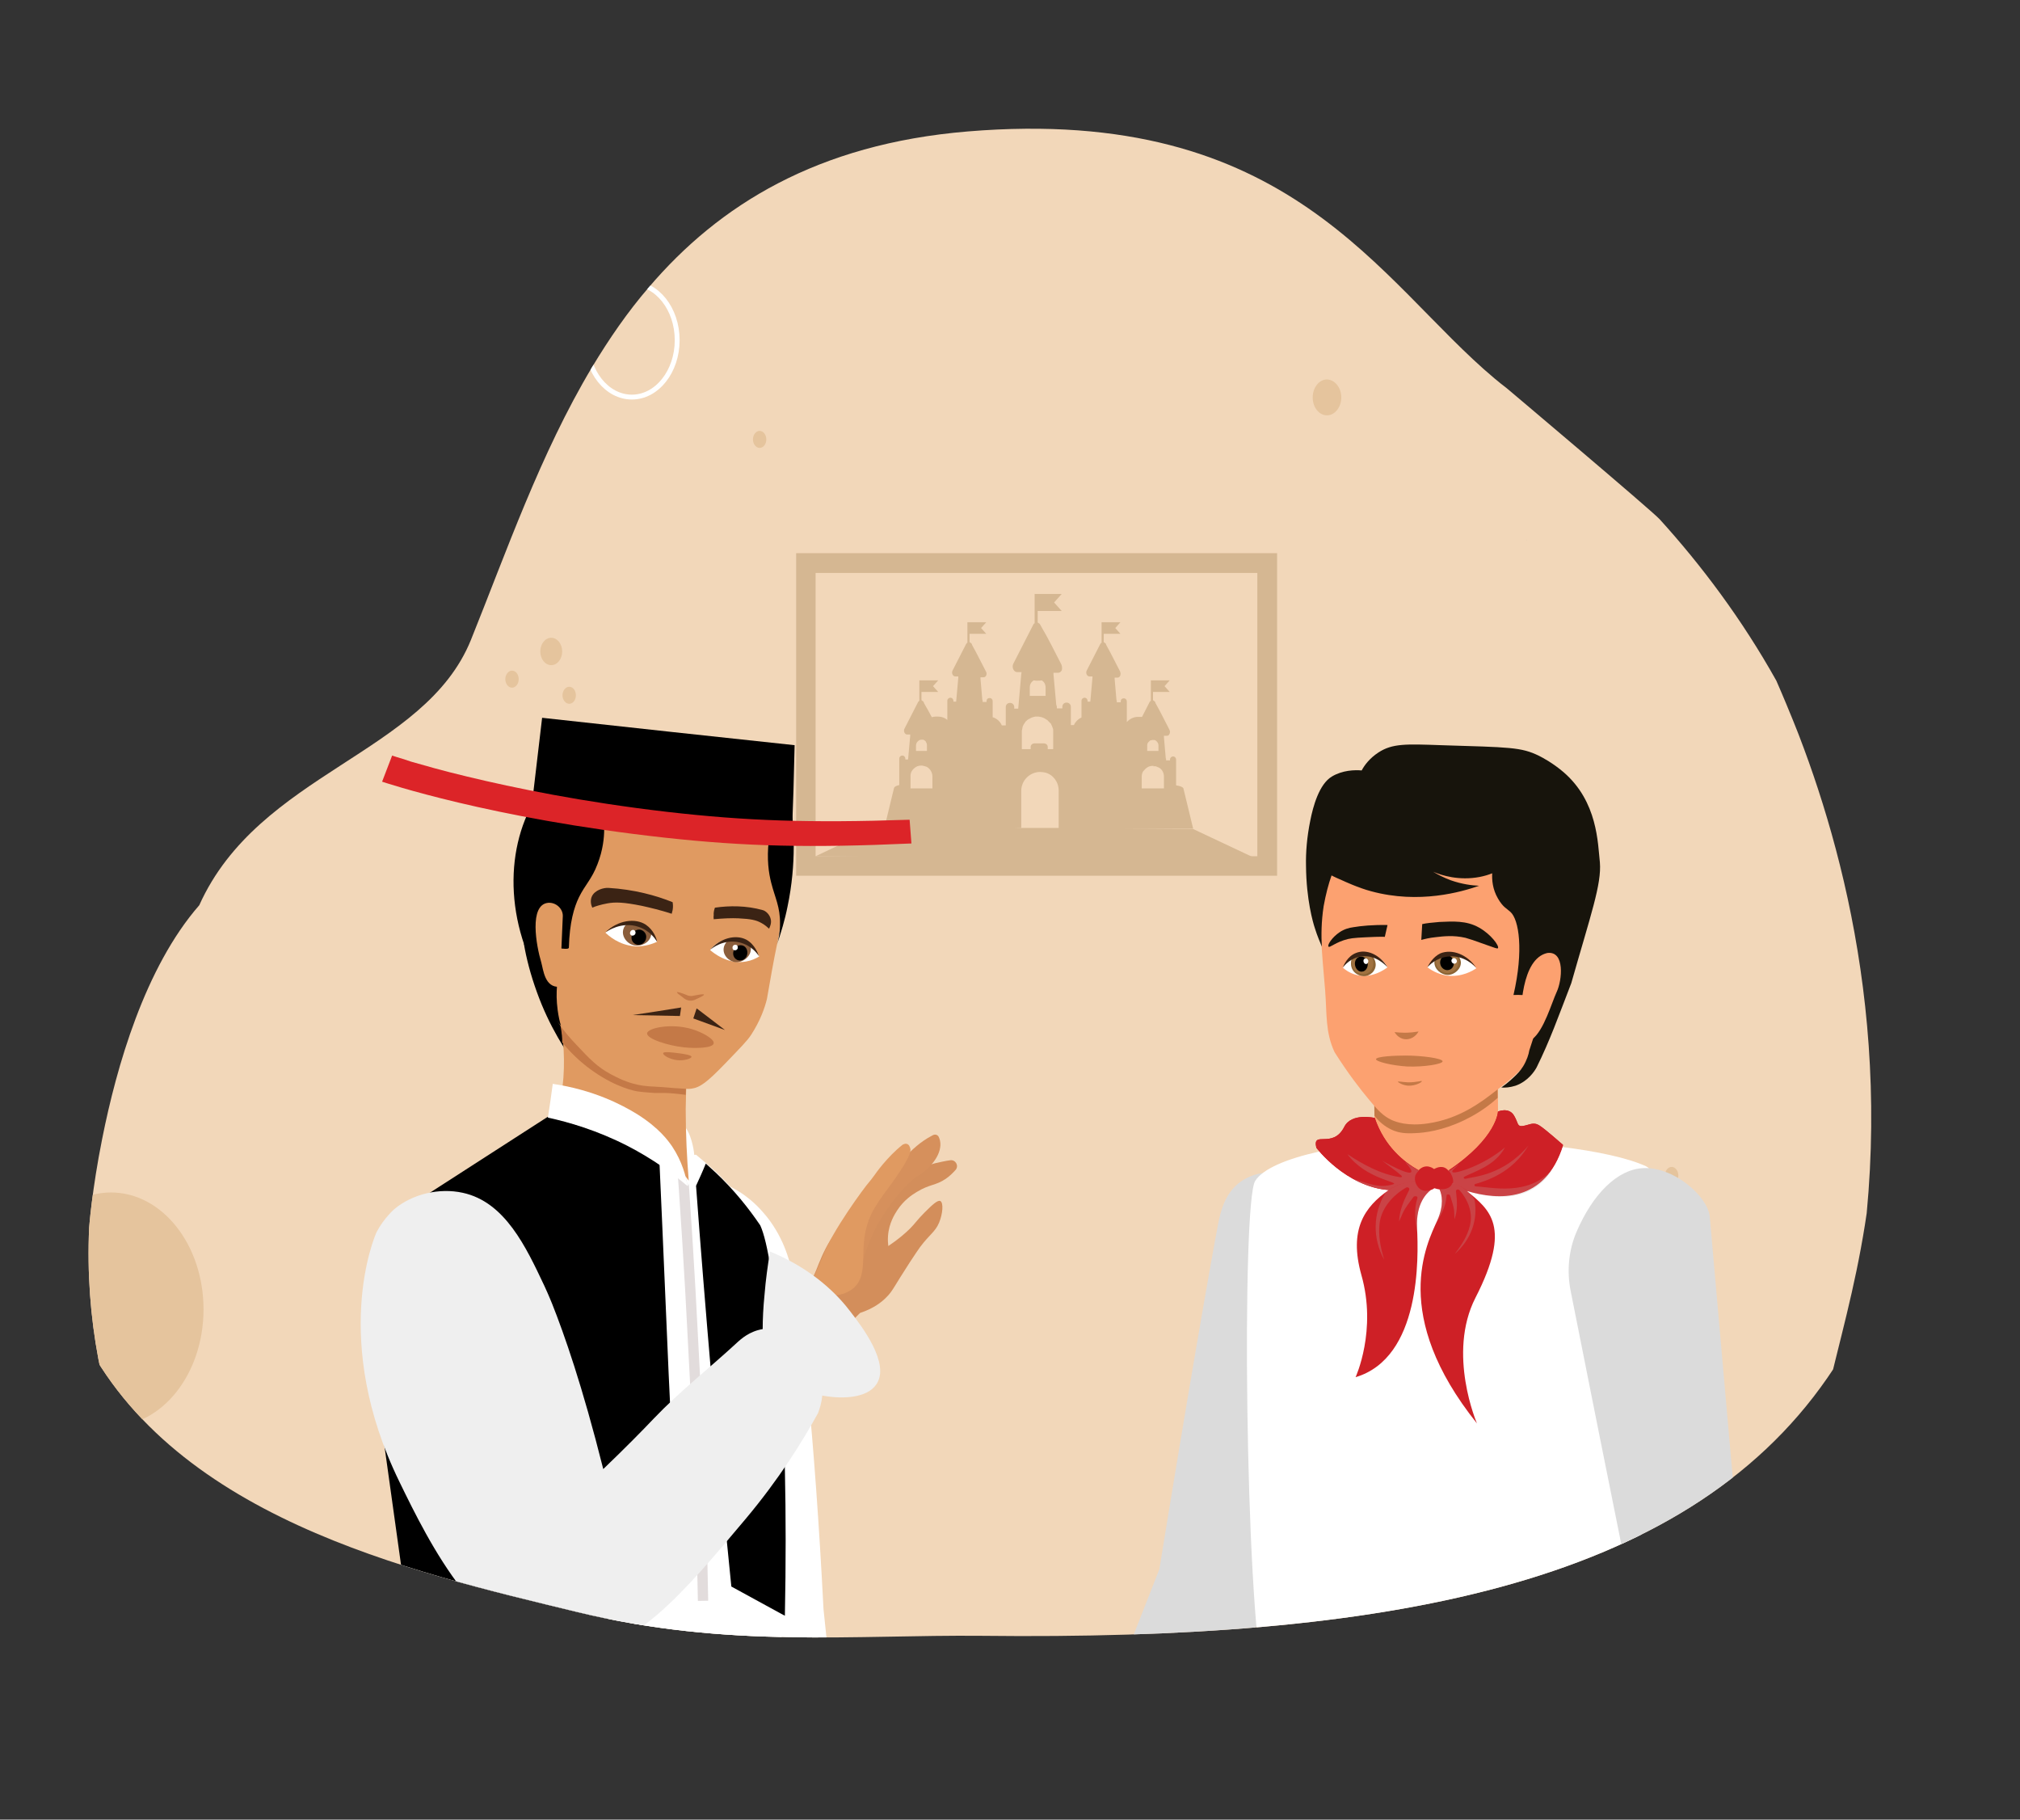 <?xml version="1.0" encoding="utf-8"?>
<!-- Generator: Adobe Illustrator 26.0.1, SVG Export Plug-In . SVG Version: 6.00 Build 0)  -->
<svg version="1.1" id="Layer_1" xmlns="http://www.w3.org/2000/svg" xmlns:xlink="http://www.w3.org/1999/xlink" x="0px" y="0px"
	 viewBox="0 0 664 598" style="enable-background:new 0 0 664 598;" xml:space="preserve">
<rect x="0" y="0" width="664" height="598" fill="#333333" stroke="none"/>
<style type="text/css">
	.st0{clip-path:url(#SVGID_00000172421317040183914730000009638161804796401078_);}
	.st1{clip-path:url(#SVGID_00000147211151326369693160000002207309536629342110_);fill:#F2D7B9;}
	.st2{clip-path:url(#SVGID_00000147211151326369693160000002207309536629342110_);}
	.st3{fill:#D5B792;}
	.st4{fill:#E5C49D;}
	.st5{fill:none;stroke:#FFFFFF;stroke-width:1.599;stroke-miterlimit:10;}
	.st6{fill:#DBDBDB;}
	.st7{fill:#FFFFFF;}
	.st8{fill:#FCA170;}
	.st9{fill:#C47947;}
	.st10{fill:#CE2026;}
	.st11{opacity:0.24;fill:#BDB3AD;}
	.st12{fill:#BDB3AD;}
	.st13{fill:#17140C;}
	.st14{fill:#8C6434;}
	.st15{fill:#A07240;}
	.st16{fill:#3B2314;}
	.st17{fill:#D38E5B;}
	.st18{fill:#D6905C;}
	.st19{fill:#E09A61;}
	.st20{fill:#DC2428;}
	.st21{fill:none;stroke:#E2DCDC;stroke-width:3.393;stroke-miterlimit:10;}
	.st22{fill:none;}
	.st23{fill:#8A5D3B;}
	.st24{fill:#EFEFEF;}
</style>
<g>
	<defs>
		<path id="SVGID_1_" d="M25.5,435.2c28.9,63.4,109.6,81.3,164.3,94.6c49.4,12,91.1,7.4,133,7.8c131.8,1.5,230.4-16.1,277.9-84.8
			c64.1-92.7-4.1-242.2-65.9-317.7c-24.8-30.3-83.3-101.7-178.8-109c-4.4-0.3-89.6-5.6-158.4,49.5c-11.1,8.9-32.5,36.9-74.9,92.6
			c-45.3,59.5-68.1,89.5-74.9,103.6C31.9,304.6-2.1,374.6,25.5,435.2z"/>
	</defs>
	<clipPath id="SVGID_00000139270372145669521770000012604850755017191329_">
		<use xlink:href="#SVGID_1_"  style="overflow:visible;"/>
	</clipPath>
	<g style="clip-path:url(#SVGID_00000139270372145669521770000012604850755017191329_);">
		<g>
			<defs>
				<path id="SVGID_00000181775729231229779220000013040199306236875165_" d="M583.9,223.7c-11.3-20.2-24.6-37.9-38.3-53
					c-0.1,0.2-0.3,0.5-0.4,0.7c0.1-0.2,0.3-0.5,0.4-0.7c-2.5-2.8-50.3-43.1-50.3-43.1l0,0c-1.3-1-2.7-2.1-4-3.2
					c-38.2-32-67.2-90-173.2-81.2c-49.4,4.1-81.8,24.2-104.8,51.2c-7,8.1-13.1,17-18.7,26.3c-17,28.4-28.3,61.1-39.8,89.6
					c-15.2,37.6-69.7,43.6-89.3,87.2c-17.9,20.5-27.2,53.1-31.9,76.7c-3.4,16.9-4.3,29.3-4.3,29.3C24,522.2,130.5,613,240.5,645.9
					c24.6,7.4,49.4,11.8,73.1,13c11.2,0.6,22.2,0.4,32.8-0.5c2.1-0.2,4.3-0.4,6.5-0.7c1.5-0.2,3-0.3,4.5-0.5
					c1.3-0.2,2.5-0.3,3.8-0.5c0.7-0.1,1.4-0.2,2.1-0.3c0.7-0.1,1.3-0.2,2-0.3c35.6-5.5,75.5-17.9,112.1-37c0.2-0.1,0.4-0.2,0.5-0.3
					c59-31,109.4-79.3,119-143.9c1.3-9,12.9-36.6,16.7-76.1C621,321.1,599.4,258.6,583.9,223.7z M501.8,177.4c0,0,0.1,0.1,0.1,0.1
					C501.8,177.5,501.8,177.4,501.8,177.4z"/>
			</defs>
			<clipPath id="SVGID_00000112597924471094644540000012379520010676443561_">
				<use xlink:href="#SVGID_00000181775729231229779220000013040199306236875165_"  style="overflow:visible;"/>
			</clipPath>
			<path style="clip-path:url(#SVGID_00000112597924471094644540000012379520010676443561_);fill:#F2D7B9;" d="M583.9,223.7
				c-11.3-20.2-24.6-37.9-38.3-53c-2.5-2.8-50.3-43.1-50.3-43.1c-1.3-1-2.7-2.1-4-3.2c-38.2-32-67.2-90-173.2-81.2
				c-49.4,4.1-81.8,24.2-104.8,51.2c-7,8.1-13.1,17-18.7,26.3c-17,28.4-28.3,61.1-39.8,89.6c-15.2,37.6-69.7,43.6-89.3,87.2
				c-17.9,20.5-27.2,53.1-31.9,76.7c-3.4,16.9-4.3,29.3-4.3,29.3C24,522.2,130.5,613,240.5,645.9c24.6,7.4,49.4,11.8,73.1,13
				c11.2,0.6,22.2,0.4,32.8-0.5c2.1-0.2,4.3-0.4,6.5-0.7c1.5-0.2,3-0.3,4.5-0.5c1.3-0.2,2.5-0.3,3.8-0.5c0.7-0.1,1.4-0.2,2.1-0.3
				c0.7-0.1,1.3-0.2,2-0.3c35.6-5.5,75.5-17.9,112.1-37c0.2-0.1,0.4-0.2,0.5-0.3c59-31,109.4-79.3,119-143.9
				c8.5-42.3,20.3-66.9,20.3-130.1C619.2,303,583.9,223.7,583.9,223.7z"/>
			<g style="clip-path:url(#SVGID_00000112597924471094644540000012379520010676443561_);">
				<g>
					<path class="st3" d="M419.8,287.8H261.7v-106h158.1V287.8z M268.1,281.4h145.2v-93.1H268.1V281.4z"/>
				</g>
				<path class="st3" d="M392.2,272.3l-3.2-13.2h0c-0.1-0.4-1-0.8-2.4-1v-3.8c0,0,0,0,0,0v-2.9h0v-0.7h0v-1.1c0-0.5-0.4-1-1-1
					c-0.5,0-1,0.4-1,1v0.3h-1.3v-0.3c0-0.2,0-0.3-0.1-0.4l0,0l-0.6-6.9l0-0.5l0.4,0l0,0l0.5,0l0.1,0l0,0h0c0.3,0,0.6-0.1,0.7-0.4
					c0.2-0.2,0.3-0.6,0.3-0.9c0-0.2-0.1-0.4-0.2-0.7c-1.5-2.8-2.9-5.8-4.5-8.6l-0.2-0.5c0-0.1-0.1-0.2-0.2-0.2c0,0,0-0.1-0.1-0.1
					c0,0,0,0,0,0c-0.1-0.1-0.3-0.2-0.4-0.3v-2.7h5.5l-1.7-1.9l1.7-1.9h-5.8h-0.4v3.9h0v2.8c-0.1,0.1-0.3,0.2-0.4,0.4l-2.5,4.9
					c-0.2,0-0.4,0-0.6,0H374c-1.4,0-2.7,0.7-3.6,1.7v-2.1v-2.9h0v-0.7h0v-1.1c0-0.5-0.4-1-1-1s-1,0.4-1,1v0.3h-1.3v-0.3
					c0-0.2,0-0.3-0.1-0.4l-0.6-6.9l0-0.5l1,0l0,0l0,0c0.2,0,0.4-0.1,0.5-0.2c0.1-0.1,0.1-0.1,0.2-0.2c0.1-0.2,0.2-0.3,0.2-0.6
					c0.1-0.3,0-0.7-0.1-1c-1.5-2.8-2.9-5.8-4.5-8.6l-0.2-0.5c0-0.1-0.1-0.2-0.2-0.2c0,0,0-0.1-0.1-0.1c0,0,0,0,0,0
					c-0.1-0.1-0.3-0.2-0.4-0.3v-2.7h5.5l-1.7-1.9l1.7-1.9h-5.8h-0.4v3.9h0v2.8c-0.1,0.1-0.3,0.2-0.4,0.4l-4.5,8.8
					c-0.4,0.8,0.1,1.9,0.9,1.9l1,0l0,0.5l-0.7,7.8h-0.9v-0.3c0-0.5-0.4-1-1-1c-0.5,0-1,0.4-1,1v0.3v0.8v0.7h0v3.2v0.5
					c-1.1,0.5-2,1.4-2.5,2.5h-1v-3.3h0v-1h0v-1.7c0-0.8-0.6-1.4-1.4-1.4c-0.8,0-1.4,0.6-1.4,1.4v0.5h-1.8v-0.5
					c0-0.2-0.1-0.5-0.2-0.7l0,0l-0.9-9.9l0-0.5l0-0.1l0.6,0c0,0,0,0,0,0l0.9,0c0.4,0,0.8-0.2,1-0.5c0.2-0.2,0.3-0.5,0.3-0.8
					c0-0.2,0-0.3,0-0.5c0-0.3-0.1-0.6-0.2-0.9c-2.2-4.2-4.3-8.6-6.7-12.6l-0.2-0.4c-0.1-0.1-0.1-0.2-0.2-0.3c0-0.1-0.1-0.1-0.1-0.2
					c0,0,0,0,0,0.1c-0.2-0.2-0.4-0.3-0.6-0.4v-3.8h7.9l-2.5-2.8l2.5-2.8h-8.3h-0.6v5.6h0v4c-0.2,0.1-0.4,0.3-0.5,0.6l-6.5,12.7
					c-0.6,1.2,0.1,2.8,1.3,2.8l1.4,0v0l-0.1,0.7l-1,11.3l0,0h-1.3v-0.5c0-0.8-0.6-1.4-1.4-1.4c-0.8,0-1.4,0.6-1.4,1.4v0.5h0v2.2h0
					v3.3h-1.3c-0.5-1.3-1.7-2.3-3-2.7v-0.6v-2.9h0v-0.7h0v-1.1c0-0.5-0.4-1-1-1s-1,0.4-1,1v0.3h-1.3v-0.3c0-0.2,0-0.3-0.1-0.4
					l-0.6-6.9l0-0.5l1,0c0.8,0,1.3-1.1,0.8-1.9c-1.5-2.8-2.9-5.8-4.5-8.6l-0.2-0.5c0-0.1-0.1-0.2-0.2-0.2c0,0,0-0.1-0.1-0.1
					c0,0,0,0,0,0c-0.1-0.1-0.3-0.2-0.4-0.3v-2.7h5.5l-1.7-1.9l1.7-1.9h-5.8H318v3.9h0v2.8c-0.1,0.1-0.3,0.2-0.4,0.4l-4.5,8.8
					c-0.4,0.8,0.1,1.9,0.9,1.9l1,0l0,0.5l-0.7,7.8h-0.9v-0.3c0-0.5-0.4-1-1-1c-0.5,0-1,0.4-1,1v0.3v0.8v0.7h0v3.2v1.3
					c-0.8-0.7-1.9-1.1-3-1.1h-0.9c-0.4,0-0.8,0.1-1.2,0.2c-0.8-1.5-1.6-3-2.5-4.5l-0.2-0.5c0-0.1-0.1-0.2-0.2-0.2c0,0,0-0.1-0.1-0.1
					c0,0,0,0,0,0c-0.1-0.1-0.3-0.2-0.4-0.3v-2.7h5.5l-1.7-1.9l1.7-1.9h-5.8h-0.4v3.9h0v2.8c-0.1,0.1-0.3,0.2-0.4,0.4l-4.5,8.8
					c-0.4,0.8,0.1,1.9,0.9,1.9l1,0l0,0.1l0,0.3l-0.7,7.8l0,0h-0.9v-0.3c0-0.5-0.4-1-1-1c-0.5,0-1,0.4-1,1v1.1h0v0.7h0v6.9
					c-1,0.2-1.6,0.6-1.7,0.9h0l-3.2,13.2h25.3l0,0h0.1h19.6V272v-12h0c0,0,0,0,0-0.1c0-3.4,2.8-6.2,6.2-6.2c0.6,0,1.2,0.1,1.7,0.2
					c2.6,0.7,4.4,3.1,4.4,5.9V272v0.3h18.8l0,0H392.2z M336.1,239C336.1,239,336.1,239,336.1,239c0-0.1,0-0.1,0.1-0.2
					c0-0.1,0.1-0.2,0.1-0.3c0.1-0.1,0.1-0.3,0.2-0.4c0.2-0.3,0.4-0.6,0.6-0.9c0.1-0.1,0.1-0.2,0.2-0.2l0.1-0.1
					c0.1-0.1,0.1-0.1,0.2-0.2c0.1-0.1,0.2-0.1,0.3-0.2c0.1-0.1,0.2-0.2,0.3-0.2c0,0,0.1,0,0.1,0c0.1-0.1,0.2-0.1,0.3-0.2h0
					c0.5-0.3,1.1-0.5,1.7-0.6c0,0,0.1,0,0.1,0c0.2,0,0.4,0,0.6,0c0.3,0,0.6,0,0.9,0.1c0.3,0,0.5,0.1,0.8,0.2c0,0,0,0,0,0
					c0.3,0.1,0.5,0.2,0.7,0.3h0c0,0,0,0,0,0c0.1,0.1,0.2,0.1,0.3,0.2c0,0,0.1,0.1,0.1,0.1c0.1,0,0.1,0.1,0.2,0.1
					c0.1,0,0.1,0.1,0.2,0.1c0.1,0,0.1,0.1,0.2,0.2c0,0,0,0,0.1,0.1c0.1,0.1,0.2,0.2,0.3,0.3c0,0,0,0,0,0c0.1,0.1,0.2,0.2,0.3,0.3
					c0.1,0.1,0.2,0.2,0.3,0.3c0.1,0.1,0.2,0.2,0.2,0.4c0.1,0.1,0.1,0.3,0.2,0.4c0,0,0,0,0,0h0c0.1,0.2,0.2,0.5,0.3,0.8c0,0,0,0,0,0
					c0.1,0.2,0.1,0.4,0.1,0.6c0,0,0,0.1,0,0.1c0,0,0,0.1,0,0.1c0,0.2,0,0.4,0,0.6c0,0,0,0,0,0v0.9v0.2v0.7v3.6h-1.8l0-0.8
					c0-0.6-0.6-1.1-1.3-1.1h-3c-0.7,0-1.3,0.5-1.3,1.1l0,0.8h-2.9v-4.5c0,0,0,0,0,0v-0.1v-0.8h0c0,0,0,0,0-0.1c0-0.2,0-0.3,0-0.5
					c0-0.1,0-0.3,0.1-0.4c0-0.1,0-0.1,0-0.2c0-0.1,0.1-0.2,0.1-0.3C336.1,239.2,336.1,239.1,336.1,239z M340.6,223.7
					c0.2,0,0.3,0,0.5,0c0.4,0,0.9,0,1.3-0.1c0.8,0.4,1.3,1.3,1.3,2.3v2.8h-5.2v-2.8c0-1,0.5-1.8,1.3-2.3
					C340.1,223.6,340.3,223.7,340.6,223.7z M380.8,244.9v1.9h-1.3h-0.4h-2V245c0,0,0,0,0,0c0-0.4,0.1-0.7,0.3-1h0
					c0.2-0.2,0.4-0.4,0.6-0.6c0.1-0.1,0.2-0.1,0.4-0.1c0.2-0.1,0.3-0.1,0.5-0.1c0,0,0.1,0,0.1,0c0,0,0,0,0.1,0c0,0,0.1,0,0.1,0
					c0.1,0,0.1,0,0.2,0c0,0,0,0,0.1,0c0.1,0,0.2,0.1,0.3,0.1c0,0,0,0,0,0C380.4,243.7,380.8,244.3,380.8,244.9z M302.9,243.1
					c0.1,0,0.2,0,0.3,0c0.1,0,0.1,0,0.2,0c0.1,0,0.2,0,0.3,0.1c0.1,0,0.1,0,0.1,0.1c0.3,0.1,0.5,0.3,0.6,0.6c0.2,0.3,0.3,0.6,0.3,1
					v1.9h-1.1h-0.7h-1.8V245c0,0,0,0,0,0c0-0.7,0.4-1.3,0.9-1.6C302.2,243.2,302.5,243.1,302.9,243.1z M382.6,255.2v0.6v3.3h-3.1
					h-0.4h-3.8v-1.4v-1.9c0,0,0,0,0,0v0v-0.6c0-0.7,0.2-1.4,0.6-1.9h0h0.1l0,0l0,0c0,0,0,0,0,0l0,0c0.3-0.5,0.8-0.9,1.3-1.2h0
					c0.5-0.3,1.1-0.4,1.7-0.4c0.1,0,0.1,0,0.2,0v0.2c0,0,0,0,0,0v0c0.1,0,0.2-0.1,0.4-0.1c0,0,0.1,0,0.1,0c0.4,0.1,0.7,0.2,1.1,0.4
					h0C381.8,252.6,382.6,253.8,382.6,255.2z M301.2,252c0.5-0.3,1.1-0.4,1.7-0.4c0.2,0,0.4,0,0.6,0.1c0,0,0.1,0,0.1,0
					c0.3,0.1,0.7,0.2,1,0.3h0c1.1,0.6,1.9,1.8,1.9,3.2v0.6v3.3h-2.9h-0.7h-3.6v-1.4v-1.9c0,0,0,0,0,0v0v-0.6
					C299.2,253.8,300,252.7,301.2,252L301.2,252z"/>
				<path class="st3" d="M268.1,281.4c2.9-1.4,5.9-2.8,8.9-4.2c5.8-2.6,11.4-5,16.9-7.1c13.9,0.7,27.9,1.3,41.8,2
					c4.1,0,8.2,0,12.3,0c14.7,0.1,29.4,0.2,44.1,0.3c7.4,3.5,14.9,7,22.3,10.5C365.7,282.3,316.9,281.8,268.1,281.4z"/>
			</g>
			<g style="clip-path:url(#SVGID_00000112597924471094644540000012379520010676443561_);">
				<path class="st4" d="M170.5,223.2c0,1.6-1,2.8-2.2,2.8c-1.2,0-2.2-1.3-2.2-2.8s1-2.8,2.2-2.8
					C169.5,220.4,170.5,221.6,170.5,223.2z"/>
				<path class="st4" d="M189.3,228.5c0,1.6-1,2.8-2.2,2.8c-1.2,0-2.2-1.3-2.2-2.8s1-2.8,2.2-2.8
					C188.3,225.7,189.3,226.9,189.3,228.5z"/>
				<path class="st4" d="M251.9,144.4c0,1.6-1,2.8-2.2,2.8c-1.2,0-2.2-1.3-2.2-2.8s1-2.8,2.2-2.8
					C250.9,141.6,251.9,142.9,251.9,144.4z"/>
				<path class="st4" d="M544.1,393.9c0,1.6-1,2.8-2.2,2.8s-2.2-1.3-2.2-2.8s1-2.8,2.2-2.8S544.1,392.4,544.1,393.9z"/>
				<path class="st4" d="M551.7,386.3c0,1.6-1,2.8-2.2,2.8c-1.2,0-2.2-1.3-2.2-2.8c0-1.6,1-2.8,2.2-2.8
					C550.7,383.5,551.7,384.8,551.7,386.3z"/>
				<ellipse class="st4" cx="181.2" cy="214.1" rx="3.6" ry="4.5"/>
				<path class="st4" d="M177.6,381c0,3.2-2.1,5.9-4.7,5.9c-2.6,0-4.7-2.6-4.7-5.9c0-3.2,2.1-5.9,4.7-5.9
					C175.5,375.2,177.6,377.8,177.6,381z"/>
				<path class="st4" d="M440.9,130.6c0,3.2-2.1,5.9-4.7,5.9c-2.6,0-4.7-2.6-4.7-5.9c0-3.2,2.1-5.9,4.7-5.9
					C438.8,124.8,440.9,127.4,440.9,130.6z"/>
				<ellipse class="st5" cx="207.7" cy="111.8" rx="14.9" ry="18.7"/>
				<ellipse class="st4" cx="36.5" cy="430.3" rx="30.4" ry="38.4"/>
			</g>
		</g>
	</g>
	<g style="clip-path:url(#SVGID_00000139270372145669521770000012604850755017191329_);">
		<g>
			<g>
				<g>
					<g>
						<path class="st6" d="M423.7,385.8c-7-1.3-12.1-0.1-15.8,2.5c-5.6,3.9-6.8,10.8-7.4,13.5c-2.6,13.5-10,56-19.4,113.9
							c-10.5,26.8-21,53.5-31.5,80.3c9.7,3.9,19.3,7.8,29,11.7c15.4-32.8,30.8-65.7,46.2-98.5c6-65.3,8.9-97.9,8.9-97.9c0,0,0,0,0,0
							C433.8,411.2,439.1,388.7,423.7,385.8z"/>
					</g>
					<path class="st7" d="M415.4,552.9l118.4-1.3c6.7-48.9,19-163,7.3-168.3c-11.7-5.4-40.6-9-72.3-8.6
						c-24.5,0.3-51.2,5.4-56.2,13.4C408.1,395.2,409.3,525.8,415.4,552.9z"/>
					<path class="st8" d="M492.5,375.2c0,0-3.3,9.8-20.2,10c-16.9,0.2-20.4-9.6-20.4-9.6l-0.5-44.4l40.5-0.5L492.5,375.2z"/>
					<path class="st8" d="M492,330.7l0.5,44.4c0,0-3.3,9.8-20.2,10c-16.9,0.2-20.4-9.6-20.4-9.6l-0.5-44.4L492,330.7z"/>
					<path class="st9" d="M492,330.7l0.3,30.1c-4.2,3.8-8.2,6-11.1,7.4c-7.1,3.4-13,4.1-16.1,4.2c-3.4,0.2-5.3-0.2-6.9-0.8
						c-3.3-1.3-5.4-3.6-6.4-4.9l-0.4-35.4L492,330.7z"/>
					<path class="st10" d="M534.5,546c-7.4,1.9-11.4,3.1-13.7,4.2c-0.5,0.3-1.6,0.6-3.7,1c-2.8,0.5-5.1,0.8-6,0.8
						c-3,0.1-27-0.3-95.7,1.1l0.2,16.6l96.1-1.1c3.4,0,6.7-0.6,9.9-1.5c4.1-1.3,8.3-2.5,12.4-3.8C534.2,557.6,534.4,551.8,534.5,546
						z"/>
					<g>
						<path class="st6" d="M523.2,603.5c5.6,1,25.6,4.5,29.9,5.2c3.7-20.6,18.9-95.5,18.9-95.5S562,399.7,562,399.6
							c-0.9-6.6-11.8-16.2-21.9-15.7c-8.4,0.4-16.5,8.4-21.9,21c-2.6,6.1-3.2,12.9-1.9,19.4c5.7,28.7,11.4,57.3,17.2,86
							C530.1,541.4,526.7,572.4,523.2,603.5z"/>
					</g>
					<g>
						<path class="st10" d="M505.9,369.8c-0.8-0.5-1.8-0.7-3.1-0.3c-4.7,1.4-3.2,0.2-5.2-3c-1.7-2.7-5.2-1.2-5.2-1.2
							s-0.2,8.6-16.3,19.4c-1.6-1.9-3.6-1.1-4.7-0.5c0,0-2.6-2.2-5.1,0.4c-4.8-2.7-11.2-7.8-14.4-17.2c0,0-7.6-1.8-10,2.9
							c-3.8,7.5-10.6,1-9.2,6.9c0,0,9.6,12.8,23.8,13.9c-7.9,5.5-13.2,12.9-9,27.9c5.2,18.2-1.9,33.6-1.9,33.6
							c21.5-6.4,20.7-39.4,20.2-49.1c-0.4-8,3.2-11.4,4.5-12.4c0.4-0.1,0.8-0.3,1.2-0.6c0.6,0.2,1.1,0.3,1.7,0.4
							c0.8,1.7,1.5,5.1-0.7,10.1c-3.5,7.7-15.6,31.1,13,66.8c0,0-9.9-22.9-0.5-41.3c12.1-23.6,4.6-28.9-2.8-35.1
							c10.3,3.1,25.7,4,31.6-15C513.8,376.3,507.9,371,505.9,369.8z"/>
						<g>
							<g>
								<path class="st10" d="M465.5,385.7c0.3-0.4,0.6-0.8,0.8-1.1c-4.8-2.7-11.2-7.8-14.4-17.2c0,0-7.6-1.8-10,2.9
									c-3.8,7.5-10.6,1-9.2,6.9c0,0,9.6,12.8,23.8,13.9c2.2-1.6,5.1-2.6,8.6-2.8c0,0,0.1,0,0.1,0
									C465,387.3,465.1,386.3,465.5,385.7z"/>
								<path class="st10" d="M505.9,369.8c-0.8-0.5-1.8-0.7-3.1-0.3c-4.7,1.4-3.2,0.2-5.2-3c-1.7-2.7-5.2-1.2-5.2-1.2
									s-0.2,8.6-16.3,19.4c0.2,0.2,0.3,0.4,0.5,0.6c0.8,1.4,1,2.5,0.8,3.4c0.2,0,0.3,0,0.4,0c1.8,0.7,3.2,1.5,4.4,2.5
									c10.3,3.1,25.7,4,31.6-15C513.8,376.3,507.9,371,505.9,369.8z"/>
							</g>
							<path class="st11" d="M484.7,394.3c-1.3-2.3-3.6-4.2-6.9-5.5c-0.1,0-0.2,0-0.4,0c-0.4,1.5-2.1,2.2-4.2,2
								c0.8,1.7,1.5,5.1-0.7,10.1c-0.2,0.4-0.4,0.9-0.6,1.4c1.8-2.9,3.4-5.9,3.6-9.3c0-0.7,1.1-0.5,1.2,0c0.5,1.8,1.2,3.4,1.3,5.2
								c0,0.8,0.1,1.7,0.1,2.5c1.1-2.9,0.9-6,0.5-9.2c-0.1-0.5,0.7-0.8,1.1-0.4c2.9,3.2,4.5,7.5,3.5,11.6c-0.8,3.5-2.8,6.5-5,9.4
								C483.6,407.4,485.9,400.8,484.7,394.3z"/>
							<path class="st11" d="M470.3,391c-2.9,1.2-4.6-0.8-5.1-2.7c0,0-0.1,0-0.1,0c-4.1,0.2-7.3,1.6-9.7,3.7
								c-4.1,6.8-4.3,14.9-0.4,22c-1.2-4-2-7.9-1.5-12.1c0.7-4.9,4.2-9,8.7-11.6c0.6-0.3,1.3,0.2,1,0.8c-1.7,3.3-3.2,6.7-3.3,10.3
								c0.4-0.9,0.8-1.8,1.2-2.7c0.9-2,2.3-3.6,3.5-5.3c0.4-0.5,1.6-0.3,1.3,0.4c-1.2,3.8-0.7,7.6,0,11.5c0-0.6,0-1.2-0.1-1.7
								C465.4,395.4,469,392,470.3,391z"/>
							<path class="st12" d="M476.2,384.9c0.1-0.1,0.1-0.2,0.2-0.3c-0.1,0.1-0.2,0.1-0.3,0.2C476.1,384.8,476.2,384.8,476.2,384.9z"
								/>
							<path class="st11" d="M458,389.2c-4.9,1.5-8.2-0.4-13.1-1.7c3.3,1.8,7.3,3.2,11.6,3.6c2.2-1.6,5.1-2.6,8.6-2.8
								c0,0,0.1,0,0.1,0c-0.2-1-0.1-1.9,0.3-2.5c0.3-0.5,0.6-0.8,0.9-1.1c-1.7-0.9-3.4-2-4.7-3c7.2,7.7-5,1.2-7.4-0.3
								c2.1,1.7,4.4,3.2,6.4,5c0.3,0.3,0.1,0.5-0.3,0.5c-6.5-0.9-12.7-4.4-17.5-7.6C448.9,387.5,460.2,388.5,458,389.2z"/>
							<path class="st11" d="M485.1,389.9c-0.5,0-0.6-0.7-0.1-0.8c3.4-1,12-3.5,17.4-12.6c-8.4,9.9-18.1,10.2-20.7,10.9
								c-0.5,0.1-0.8-0.5-0.3-0.7c3.2-1.7,10-3.5,13.3-9.6c-7.2,6-15.8,8.5-17,8.2c-1.2-0.3,1.2-1.8,1.8-2.7c-1,0.7-2.1,1.5-3.2,2.3
								c0.2,0.2,0.3,0.4,0.5,0.6c0.8,1.4,1,2.5,0.8,3.4c0.2,0,0.3,0,0.4,0c1.8,0.7,3.3,1.6,4.5,2.6c8.8,2.7,21.1,3.9,27.8-7.2
								C502.4,393.3,490,390.1,485.1,389.9z"/>
						</g>
					</g>
				</g>
				<g>
					<g>
						<path class="st8" d="M469.4,369.2c-6.8,1-10.5-0.5-11.9-1.1c-2.8-1.3-4.6-3.2-7.4-6.6c-3.1-3.7-7.1-8.9-11.4-15.7
							c-3.1-6.6-2.5-12.6-3.1-20.2c-0.5-5.6-1.2-13.7-1.4-18.8c0,0-1.4-12.9-1.8-16.3c-0.4-3.4,8.2-19.7,9.4-22.2
							c12.4-10.5,39.4-13.1,57.4,1c11.1,9.8,14.2,19.9,15.2,24.3c1.7,7.5,0.8,13.7-1.2,26.1c-1.7,10.5-2.6,16.2-6.5,23
							c-4.4,7.6-9.9,11.9-14.9,15.7C486.7,362.4,479.6,367.7,469.4,369.2z"/>
						<path class="st13" d="M514,253.8c-3.5-3-6.9-4.8-8.1-5.4c-5.9-2.9-9.7-2.8-32.2-3.5c-11.5-0.4-16-0.6-20.6,2.4
							c-2.9,1.9-4.6,4.2-5.5,5.9c-2.3-0.2-6.3-0.1-9.8,2c-4.2,2.5-6.2,9.9-7.1,14.5c-1.1,5.4-1.5,10.4-1.4,14.9
							c0.1,11.1,2.3,18.6,2.9,20.4c0.8,2.6,1.7,4.6,2.3,6.1c-0.2-3.6-0.2-8.1,0.6-13.3c0.7-3.9,1.6-7.3,2.6-10.1
							c0.9,0.5,2.3,1.1,3.9,1.8c0,0,4.9,2.3,9.1,3.4c15.8,4.3,29.8,0.2,35.5-1.8c-2.3-0.1-5.6-0.5-9.3-1.8c-2.4-0.9-4.3-1.9-5.8-2.8
							c2.8,1.2,8.5,3,15.3,1.7c1.5-0.3,2.9-0.7,4.1-1.2c-0.1,2.2,0.1,5.2,1.9,8.3c1.7,2.9,2.7,3.1,4.1,4.4c2.8,2.5,4.4,12.6,1,27.3
							c1.6-0.1,5.1,0,5.9,0.5c4.4,2.6,2.8,7-0.7,17.7c-0.2,1.3-0.8,3.2-2,5.2c-1,1.6-2,2.6-3.4,3.9c-1.5,1.4-2.8,2.4-3.8,3.1
							c1.2,0.1,2.8,0,4.7-0.6c4.2-1.5,6.3-4.9,6.9-6c4.4-8.9,7-16.3,11.4-27.7c6.4-22.5,10-32.5,9.4-39.7
							C525.2,277.1,525.2,263.5,514,253.8z"/>
					</g>
					<path class="st8" d="M508.6,313.2c5.9-0.8,4.9,9,3.1,12.8c-1.7,3.7-4.2,12.6-8,15.5c-1.5,1.1-3.7,0-3.8-1.9
						C499.6,331.6,500.2,315.1,508.6,313.2z"/>
					<path class="st9" d="M458.4,339.2c1,0.1,2.2,0.2,3.4,0.2c1.7,0,3.2-0.2,4.5-0.4c-1,1.8-2.9,2.8-4.7,2.5
						C459.6,341.2,458.6,339.5,458.4,339.2z"/>
					<path class="st9" d="M459.5,355.5c0.1-0.2,1.2,0.1,3.4,0.2c2.9,0,4.4-0.6,4.5-0.4c0.1,0.3-2,1.6-4.5,1.5
						C461.1,356.7,459.5,355.7,459.5,355.5z"/>
					<path class="st9" d="M452.3,348.1c0.1-0.9,6-1.2,9.7-1.2c5.3,0,12.2,0.9,12.2,1.9c0,0.9-6,1.9-11.6,1.7
						C457.6,350.2,452.3,348.9,452.3,348.1z"/>
					<path class="st13" d="M452,307.9c-4.8,0.2-7.2,0.3-8.9,0.7c-4.1,1-6,3-6.4,2.5c-0.5-0.5,1.2-3.1,3.6-4.7
						c1.6-1.1,3.2-1.5,4.7-1.7c2.4-0.4,6.2-0.8,11.1-0.7c-0.3,1.3-0.6,2.6-0.9,3.9C454.5,307.8,453.4,307.9,452,307.9z"/>
					<path class="st13" d="M467.5,303.7c-0.1,1.7-0.2,3.4-0.3,5.2c1.1-0.3,2.7-0.7,4.7-0.9c2.5-0.3,5.9-0.7,9.8,0.2
						c1.1,0.3,3,0.9,6.8,2.3c2.9,1,3.7,1.4,3.9,1.1c0.5-0.7-2.3-4.6-6.3-6.8c-4.1-2.3-8.5-2-13-1.8
						C470.7,303.2,468.8,303.4,467.5,303.7z"/>
					<g>
						<path class="st7" d="M469.2,317.9c1.1,0.8,3.2,2.2,6.3,2.7c5,0.7,8.8-1.7,9.8-2.4c-1.7-1.9-3.6-3.3-5.6-4
							c-0.8-0.3-2-0.7-3.5-0.6C472.3,313.7,469.8,317.1,469.2,317.9z"/>
						<path class="st14" d="M471.5,316.3c0,2.2,2.2,4.1,4.4,4.1c2.2,0,4.5-2,4.3-4.3c-0.1-0.8-0.4-1.4-0.9-2c-0.7-0.2-1.3-0.4-2-0.5
							c-0.8,0-1.6,0.1-2.4,0.3c-0.4,0.1-0.8,0.3-1.2,0.4c-0.9,0.4-1.6,0.9-2.1,1.4C471.5,316,471.5,316.1,471.5,316.3z"/>
						<path class="st15" d="M472,316.1c0,1.6,1.5,3.6,3.6,3.7c2.1,0.1,3.6-1.7,3.8-3.1c0.1-0.9-0.2-1.8-0.2-1.8
							c-0.2-0.5-0.4-0.8-0.6-1.1c-0.6-0.2-1.2-0.4-1.8-0.5c-0.7,0-1.4,0.1-2.1,0.3c-0.5,0.2-0.9,0.3-1.1,0.4
							c-0.7,0.4-1.2,0.8-1.6,1.1C472.1,315.5,472,315.8,472,316.1z"/>
						<path d="M477.9,316.7c-0.1,1.4-1.2,2.3-2.5,2.1c-1.2-0.2-2.1-1.4-2-2.7c0.1-1.3,1.2-2.3,2.4-2.1
							C477.1,314.1,478,315.3,477.9,316.7z"/>
						<path class="st7" d="M478.9,315.9c0,0.5-0.5,0.9-1,0.8c-0.5-0.1-0.8-0.5-0.8-1c0-0.5,0.5-0.9,0.9-0.8
							C478.5,314.9,478.9,315.4,478.9,315.9z"/>
						<path class="st16" d="M469.2,317.9c0.7-0.8,2.9-3,6.5-3.5c5.5-0.8,9.3,3.3,9.6,3.7c-3-4.5-8-6.3-11.8-4.8
							C471,314.5,469.7,316.9,469.2,317.9z"/>
					</g>
					<g>
						<path class="st7" d="M456.1,317.9c-0.8,0.6-5.5,4.1-10.9,2.3c-1.6-0.5-2.9-1.4-3.8-2.2c1.2-1.8,2.8-3.1,4.5-3.8
							c1.7-0.7,3.6-0.9,5.4-0.3c0.6,0.2,1.1,0.4,1.2,0.5C454.5,315.3,455.6,317,456.1,317.9z"/>
						<path class="st14" d="M452.2,316.7c0.2,2.4-1.9,4.2-4,4.1c-2-0.1-4.3-1.6-4.1-4.5c0-0.7,0.3-1.4,0.6-2
							c1.7-0.7,3.6-0.9,5.4-0.3c0.4,0.1,0.8,0.3,1.2,0.5C451.8,315.1,452.1,315.8,452.2,316.7z"/>
						<path class="st15" d="M451.4,316.4c0.2,2.2-1.6,3.9-3.4,3.8c-1.8-0.1-3.7-1.5-3.6-4.2c0-0.7,0.2-1.3,0.5-1.8
							c1.5-0.7,3.1-0.8,4.7-0.3c0.4,0.1,0.7,0.3,1,0.4C451.1,314.9,451.4,315.6,451.4,316.4z"/>
						<path d="M445.4,317.1c0.2,1.4,1.3,2.4,2.4,2.2c1.1-0.1,1.9-1.3,1.8-2.7c-0.2-1.4-1.3-2.4-2.4-2.2
							C446,314.5,445.2,315.7,445.4,317.1z"/>
						<path class="st7" d="M448.2,316c0.1,0.5,0.5,0.9,0.9,0.8c0.4,0,0.7-0.5,0.7-1c-0.1-0.5-0.5-0.9-0.9-0.8
							C448.4,315,448.1,315.4,448.2,316z"/>
						<path class="st16" d="M456.1,317.9c-0.4-0.4-3.6-4.1-8.4-3.6c-3.7,0.4-5.8,3-6.3,3.7c0.3-0.8,1.5-3.7,4.3-4.8
							C449.1,311.8,453.5,313.6,456.1,317.9z"/>
					</g>
				</g>
			</g>
		</g>
		<g>
			<g>
				<g>
					<path class="st17" d="M253,435.5c2.7-1.7,6.6-4.5,10.2-9.1c5.4-6.8,5.1-11.3,9.8-18.9c4.4-7.1,9.6-11.2,13.6-14.3
						c4.5-3.5,11.9-9.2,23-11.4c1-0.2,2-0.4,2.8-0.5c1.7-0.2,2.9,1.8,1.7,3.2c-0.9,1-1.9,2-3.2,2.9c-3.4,2.3-5.2,1.7-9.5,4.3
						c-1.5,0.9-4.3,2.7-6.5,6.1c-0.7,1.1-2.7,4.1-3,8.4c-0.1,1.4,0,2.5,0.1,3.3c3.3-2.2,5.7-4.3,7.2-5.8c1.5-1.5,2.4-2.9,4.7-5.2
						c2.5-2.5,4.3-4.2,5.2-3.8c1.1,0.6,0.8,4.2-0.4,7.1c-1.3,3.1-3,3.7-6.3,8.1c-0.6,0.8-1.5,2.2-3.3,4.9c-5.4,8.3-5.6,9.4-7.6,11.4
						c-1.6,1.7-4.3,3.8-8.8,5.3c-0.8,0.8-1.7,1.7-2.5,2.6c-5.1,5.6-8.4,11.6-10.7,16.9C264,445.8,258.5,440.7,253,435.5z"/>
					<path class="st18" d="M275.5,405.5c0-0.1,0-0.6,0.2-1.2c0.7-2.2,3.4-4.3,13.9-16c0.1-0.2,2.6-2.7,7.5-7.7
						c2.8-2.8,5.3-5.3,9.3-7.4c0.1-0.1,0.3-0.1,0.4-0.2c0.7-0.3,1.5,0,1.8,0.7c0.2,0.4,0.3,0.8,0.4,1.2c0.8,3.9-2.4,8.6-7.7,11.9
						c0,0,0,0-0.1,0c0,0,0,0-0.1,0c-8.1,6.5-13.3,16.9-13.3,16.9c-4.7,9.4-4.1,13.5-6.3,13.6C278.9,417.7,274.7,411.3,275.5,405.5z"
						/>
					<path class="st19" d="M270.6,412.6c2.8-7.8,13.7-22.6,15-24c0.6-0.7,1.2-1.5,2-2.6c0,0,3.9-5.7,9.1-9.8
						c0.1-0.1,0.3-0.1,0.5-0.2c0.6-0.3,1.4,0,1.7,0.6c0.3,0.6,0.4,1.1,0.4,1.3c0,2.9-6.8,11.8-7.5,12.8c0,0-2.4,3.1-4.2,6.1
						c-6.7,11.1-1.3,20.4-6.4,25.9c-2,2.2-6.3,4.3-16.1,2.7C266.9,421.1,268.8,416.8,270.6,412.6z"/>
				</g>
			</g>
			<g>
				<g>
					<g>
						<path class="st7" d="M277.9,597.7c-11.3-5.5-61.1-31.3-81-88.3c-9.4-26.8-12.9-48.8-5.1-81.7c2.7-11.4,2.8-23.8,12.2-32.5
							c6.1-5.8,13.3-8,18-9c4.6-0.1,13.6,0.4,22,6.1c1,0.7,3.9,2.7,6.9,6.2c6.6,7.5,8.6,15.8,9.5,19.5c2.9,12.1,7.4,54.1,10.3,110.9
							C273.1,551.8,275.5,574.7,277.9,597.7z"/>
						<path class="st7" d="M257.5,549.6c-0.4,0.4-0.8,0.8-1.2,1.1c-0.6,0.5-1.1,1.1-1.7,1.6c-1.3,1.1-18.4,14.2-25.8,18.1
							c-10.8,5.9-45,16.7-91.8,14.9c0-11.4,0-22.8,0-34.2c-0.1-0.7-0.2-1.5-0.3-2.2c-3.4-25-6.9-50-10.4-75
							c-0.6-1.9-1.3-4.1-1.9-6.5c-3.1-11.7-5.8-28.6-1.6-46.8c0.9-3.7,2-7.5,3.5-11.3c0.2-0.6,0.5-1.2,0.7-1.8
							c0.4-1,0.8-1.9,1.2-2.7c0.3-0.7,0.6-1.3,1-2c0.5-0.9,0.9-1.8,1.3-2.5c0.4-0.8,0.8-1.4,1.1-2c16.3-10.2,32.6-20.3,48.9-30.5
							c12.1,4.1,24.2,8.3,36.3,12.4c4-0.2,8-0.4,12-0.7c2.2,1.8,4.4,3.7,6.7,5.8c6.1,5.9,10.9,11.9,14.5,17.2
							c0.1,2.5,3.2,63.1,6.5,127.5c0.1,1.7,0.2,3.4,0.3,5.1C256.8,535.5,257.5,549.5,257.5,549.6z"/>
						<path d="M258,531c-0.5-0.3-1-0.5-1.5-0.8c-5.4-2.9-10.7-5.9-16.1-8.8c-2.3-22.8-4.5-45.9-6.6-69.4c-1.8-21-3.5-41.8-5-62.3
							c1.1-2.4,2.2-4.8,3.2-7.3c1.1,1,2.2,2,3.4,3.1c6,5.7,10.7,11.6,14.5,17.2C254.8,413.2,259.4,462.3,258,531z"/>
						<path d="M223,520.9c-1.6,0.9-3.1,1.8-4.7,2.7c-35.1,17.3-67.5,23.4-81.7,25.4c-3.4-25-6.9-50-10.4-75
							c-0.6-1.9-1.3-4.1-1.9-6.5c-2.8-22-4.2-34.4-1.6-46.8c0.8-3.7,1.9-7.4,3.5-11.3c0.2-0.6,0.5-1.2,0.7-1.8
							c1.2-2.9,2.5-5.4,3.5-7.3c0.4-0.8,0.8-1.4,1.1-2c16.2-10.4,32.4-20.9,48.6-31.3c5.2,1.3,10.7,2.9,16.5,5
							c7.4,2.6,14.1,5.5,20.1,8.3c0.1,1.9,1.6,35.7,3.1,71.3C221.5,486.3,223,519.2,223,520.9z"/>
						<path class="st20" d="M212.2,589.9c-27.2,1.8-52.6,1.9-75.8,1c0.2-13.2,0.4-26.5,0.6-39.7c31.4,0.5,64.7-0.7,99.6-4.1
							c7-0.7,13.9-1.5,20.7-2.3c0.6,13.5,1.1,27,1.7,40.4C244.2,587.2,228.6,588.8,212.2,589.9z"/>
						<path class="st21" d="M223.7,374.9c1.6,21.5,3,43.4,4.1,65.6c0.8,15.4,1.9,35,2.7,61c0.3,10.1,0.5,18.6,0.6,24.6"/>
						<path class="st7" d="M194.3,351.1c18.1,5.9,30.1,15.3,32.6,22.5c2.6,7.4,0.8,12.7,0.8,12.7c-0.5,1.6-1.2,2.8-1.7,3.5
							c-0.5-3.5-2.5-13.9-11.5-22.8c-10.5-10.3-23.2-11.2-26.3-11.4C190.2,354.1,192.2,352.6,194.3,351.1z"/>
						<g>
							<path class="st22" d="M224.5,384.1"/>
						</g>
						<g>
							<path d="M172.2,310.1c0.8,4.8,2.2,10.2,4.3,16c4,11.1,9.5,19.7,14.2,25.8c10.7,6.6,24.1,7,35,1.3c11.5-6.1,20.6-19.2,18-28.1
								C240.1,312.4,212.1,306.1,172.2,310.1z"/>
							<g>
								<g>
									<g>
										<path class="st19" d="M226.4,388c-3-4-8.4-10.2-16.9-15.2c-10.6-6.2-20.6-7.6-25.9-8c0.7-3.1,1.3-6.7,1.6-10.6
											c0.3-4.2,0.2-8.1-0.1-11.6c-0.2-2.8-0.6-5.3-1.1-7.6c8,2.6,16.4,5,25.1,7.4c1.9,0.5,3.7,1,5.6,1.5c0,0,0.1,0,0.1,0
											c3.8,1,7.6,1.9,11.3,2.8c-0.3,4.2-0.5,8.6-0.6,13.1c0,1.5-0.1,3.1-0.1,4.7C225.4,372.8,225.8,380.7,226.4,388z"/>
										<path class="st9" d="M226,346.7c-0.3,4.2-0.5,8.6-0.6,13.1c-4-0.5-5.9-0.6-6.9-0.6c-0.2,0-1.2,0-2.6,0
											c-0.6,0-1.2,0-1.9-0.1c0,0-0.6,0-1.4-0.1c0,0-1.5-0.1-2.9-0.3c-0.8-0.1-6.9-1.2-14.5-6.5c-2.8-1.9-6.6-5-10.4-9.6
											c0-0.8,0-1.6-0.1-2.4c-0.2-1.9-0.5-3.5-0.9-5c3.1,1.8,6.2,3.7,9.3,5.5c5.4,0.7,10.7,1.4,15.9,2.1c0.7,0.1,1.4,0.3,2.1,0.4
											c0.4,0.1,0.9,0.2,1.3,0.2c0.6,0.1,1.3,0.3,2,0.4c0,0,0.1,0,0.1,0C218.5,344.8,222.3,345.8,226,346.7z"/>
									</g>
									<path class="st19" d="M255.6,309.5c-1.4,6.5-2.5,13.2-3.5,18.8c-0.7,2.9-2.2,7.2-5.2,11.8c-1.3,2-3.7,4.4-8.6,9.5
										c-6,6.2-8.2,7.8-11.1,8.2c-1,0.1-1.3,0.1-5.4-0.2c-6.6-0.6-7.4-0.4-10.5-0.8c-4.8-0.7-8.3-2.6-10.6-3.8
										c-4.4-2.4-6.8-4.9-11.2-9.6c-4.2-4.4-6.3-7.5-7.5-10.2c-0.9-2.1-3-5.4-2.1-13.5c0.6-6.1,1.4-13.3,1.9-20.4
										c-1.2-13,5.6-28.6,11.6-35.4c5.2-4.6,20.4,1.5,31.8,3.5c11.2,2,26.1,1.4,29.4,7.2c1.2,4.2,2.2,9.6,2.5,16
										C257.5,298.1,256.6,304.6,255.6,309.5z"/>
									<g>
										<path class="st7" d="M216,309.5c-1.3,0.6-3.8,1.6-7.1,1.5c-5.4-0.3-9-3.6-9.9-4.5c2.1-1.6,4.5-2.6,6.8-2.9
											c0.9-0.1,2.3-0.3,3.8,0.1C213.6,304.7,215.6,308.6,216,309.5z"/>
										<path class="st23" d="M214,307.4c-0.4,2.3-3.1,3.7-5.4,3.3c-2.4-0.4-4.4-2.9-3.7-5.3c0.2-0.8,0.7-1.4,1.3-1.9
											c0.8-0.1,1.5-0.1,2.2-0.1c0.9,0.2,1.7,0.4,2.4,0.8c0.4,0.2,0.8,0.5,1.2,0.7c0.8,0.6,1.5,1.2,2,1.9
											C214.1,307.1,214.1,307.3,214,307.4z"/>
										<path d="M207.6,307.8c-0.2,1.4,0.8,2.6,2.2,2.7c1.3,0.1,2.5-1,2.6-2.3c0.2-1.3-0.8-2.5-2.1-2.7
											C209,305.4,207.7,306.4,207.6,307.8z"/>
										<path class="st7" d="M207.1,306.5c-0.1,0.5,0.3,1,0.8,1c0.5,0,1-0.4,1-0.9c0.1-0.5-0.3-1-0.8-1
											C207.6,305.6,207.2,306,207.1,306.5z"/>
										<path class="st16" d="M221.1,296.5c-5.4-2.2-12.7-4.2-21.1-4.7c-1.6-0.1-4.4,0.7-5.4,2.7c-0.7,1.4-0.3,3,0.1,3.8
											c1.1-0.5,2.8-1,4.9-1.4c2.7-0.5,5.4-0.4,11.4,0.8c2.7,0.6,6.1,1.4,9.8,2.6c0.1-0.3,0.2-0.7,0.3-1.2
											C221.3,298,221.2,297.1,221.1,296.5z"/>
										<path class="st16" d="M216,309.5c-0.6-0.9-2.4-3.7-6.1-4.9c-5.6-1.9-10.4,1.5-10.9,1.8c4.1-4,9.8-4.8,13.3-2.5
											C214.9,305.7,215.8,308.4,216,309.5z"/>
									</g>
									<g>
										<path class="st7" d="M233.4,312.2c0.8,0.7,5.7,4.9,11.8,3.8c1.8-0.3,3.3-1,4.4-1.7c-1.1-2-2.7-3.5-4.5-4.5
											c-1.8-1-3.8-1.4-5.9-1.1c-0.7,0.1-1.2,0.3-1.4,0.3C235.5,309.8,234.1,311.4,233.4,312.2z"/>
										<path class="st23" d="M237.9,311.5c-0.4,2.4,1.7,4.5,3.9,4.7c2.2,0.2,4.8-1.6,5-4c0.1-0.8-0.1-1.5-0.5-2.1
											c-1.8-1-3.8-1.4-5.9-1.1c-0.5,0.1-0.9,0.2-1.4,0.3C238.5,310,238,310.7,237.9,311.5z"/>
										<path d="M245.6,313.7c-0.3,1.4-1.6,2.2-2.9,1.9c-1.2-0.3-2-1.6-1.6-3c0.3-1.4,1.6-2.2,2.9-1.9
											C245.2,311,245.9,312.3,245.6,313.7z"/>
										<path class="st7" d="M242.5,311.6c-0.1,0.5-0.6,0.8-1.1,0.7c-0.5-0.1-0.7-0.6-0.6-1.1c0.1-0.5,0.6-0.8,1.1-0.7
											C242.4,310.6,242.6,311.1,242.5,311.6z"/>
										<path class="st16" d="M235,298.3c4.8-0.7,10.4-0.7,15.7,0.8c0.9,0.2,2.4,1.4,2.7,3.2c0.2,1.2-0.3,2.3-0.6,2.9
											c-0.6-0.5-1.4-1.3-2.6-1.9c-1.6-0.9-3.3-1.3-7.5-1.5c-2.1-0.1-4.9,0-8.1,0.3c0-0.4-0.1-0.8,0-1.2
											C234.5,299.8,234.8,298.9,235,298.3z"/>
										<path class="st16" d="M233.4,312.2c0.4-0.4,4.4-3.7,9.6-2.5c4,0.9,6.1,3.9,6.5,4.6c-0.3-0.8-1.3-3.9-4.2-5.5
											C241.8,307,236.7,308.3,233.4,312.2z"/>
									</g>
									<path d="M259.7,262.1c-3.8-4.1-14.3-14.2-31.2-17.9c-4.6-1-26.1-5.7-42.6,7.1c-15.8,12.3-21.5,36.3-13.5,59.4
										c1.7,5.9,3.5,10.6,4.8,14.1c1.2,2.9,2.3,5.6,4.3,8.6c1.1,1.6,2.1,2.9,2.9,3.7c-0.4-1.2-0.8-3-1.1-5.2
										c-0.4-3.1-0.4-5.4-0.2-8.1c0.1-2.5,0.3-6.5,0.6-12.1c0.8-0.1,3.3,0.5,3.3-0.3c0.2-8.2,1.7-13.2,3.3-16.5
										c2-4.1,4.2-5.9,6.1-10.9c1.8-4.6,2.2-8.7,2.2-11.5c6.4-2.1,18.4-5.2,33.1-3c9.1,1.4,16.2,4.4,21,6.8
										c-0.7,6.1,0,10.7,0.8,13.8c1.2,4.8,3,8,2.9,13.5c0,2.9-0.5,5.3-1,6.8c1.3-3.8,2.6-8,3.5-12.6
										C261.8,283.9,261.1,271.3,259.7,262.1z"/>
									<g>
										<g>
											<path class="st9" d="M231.4,326.9c0,0.2-0.8,0.7-2.4,1.4c-1.5,0.9-3.2,0.7-4.4-0.4c-1.4-1-2.1-1.6-2.1-1.8
												c0.1-0.2,1.3,0.1,3.7,1.1c0.5,0.1,0.9,0.2,1.4,0.1C230.2,326.8,231.4,326.6,231.4,326.9z"/>
										</g>
									</g>
									<g>
										<path class="st9" d="M224.8,344.2c-5.4-0.6-12.2-2.8-12.1-4.6c0.2-1.8,8-3.4,14.7-1.4c3.4,1,7.5,3.3,7.2,4.7
											C234.3,344.5,228.6,344.6,224.8,344.2z"/>
									</g>
									<g>
										<path class="st9" d="M227.3,347.3c0,0.6-2.5,1.4-4.8,1.1c-2.5-0.3-4.7-1.7-4.5-2.3c0.2-0.6,3.1-0.2,4.8,0
											C224.4,346.3,227.3,346.7,227.3,347.3z"/>
									</g>
								</g>
								<g>
									<path class="st16" d="M229,331.4c-0.4,1.1-0.7,2.2-1.1,3.3c3.5,1.3,6.9,2.5,10.4,3.8C235.1,336.1,232.1,333.7,229,331.4z"
										/>
									<path class="st16" d="M223.9,331.1l-0.4,2.8c-5.2-0.1-10.4-0.2-15.6-0.3C213.2,332.8,218.5,332,223.9,331.1z"/>
								</g>
								<g>
									<path d="M260.3,274.5c-28-2.9-56.5-5.9-85.6-8.9c1.2-9.9,2.3-19.8,3.5-29.7c28.2,3.1,55.8,6.1,83,9
										C261,254.8,260.7,264.7,260.3,274.5z"/>
									<g>
										<path class="st20" d="M125.6,256.9l3.3-8.6c0,0,0.5,0.2,1.5,0.5l0,0c1.1,0.3,2.6,0.8,4.7,1.5l0,0c4.2,1.2,10.4,3,18.4,4.9
											l0,0c15.7,3.8,38.2,8.4,65.7,11.6l0,0c26.1,3,46.8,3.7,79.8,2.6l0,0l0.6,7.8c-33.3,1.5-54.5,1-81-1.9l0,0
											C161.2,269,126,257,125.6,256.9L125.6,256.9z"/>
									</g>
								</g>
								<g>
									<path class="st19" d="M185,301.1c0.1-2.4-2.2-4.6-4.8-4.4c-6.4,0.6-3.9,14.2-2.3,19.5c0.7,2.4,1.1,8.5,6.1,8.1L185,301.1z"
										/>
								</g>
							</g>
						</g>
						<path class="st24" d="M263.9,441.8c1.5,1.6,7.1,8.1,6.4,16.8c-0.2,2.3-0.8,4.2-1.4,5.8c-5.1,9.3-12.8,21.7-23.9,34.9
							c-20.1,23.9-37.9,45.4-59.3,44.3c-27.4-1.3-44.7-36.7-54.4-56.6c-22.7-46.5-8.3-80.4-7.5-82.1c2.4-4.6,5.9-7.6,5.9-7.6
							c5.9-4.9,14.7-7,22.4-5.3c13.9,3,20.8,17.8,26.8,30.5c1.4,3,2.3,5.3,2.6,6c3.9,9.8,9.9,26.8,16.8,54.3
							c7.3-7,13-12.8,16.7-16.7c8.4-8.8,18-16.3,27-24.6c1.6-1.5,4.4-4,8.7-4.7C258.1,435.9,263.4,441.2,263.9,441.8z"/>
						<path class="st24" d="M250.7,437c0-3.6,0.2-7.4,0.6-11.4c0.4-5.1,1.1-9.9,1.8-14.3c14.6,6,22.6,14.7,26.4,19.7
							c3.7,4.8,13.2,17.1,8.6,23.9c-3,4.6-11.4,5.3-20,3.3C262.3,451.1,256.5,444,250.7,437z"/>
					</g>
					<path class="st7" d="M181.7,356.2c13.4,2,22.6,6.8,27.8,10c7.3,4.6,10.2,8.8,11.4,10.5c3.4,5.1,4.6,10,5.1,13.1
						c-4.8-4.1-11.4-8.9-19.7-13.2c-10-5.1-19.2-7.8-26.2-9.3C180.7,363.6,181.2,359.9,181.7,356.2z"/>
				</g>
			</g>
		</g>
	</g>
</g>
</svg>
